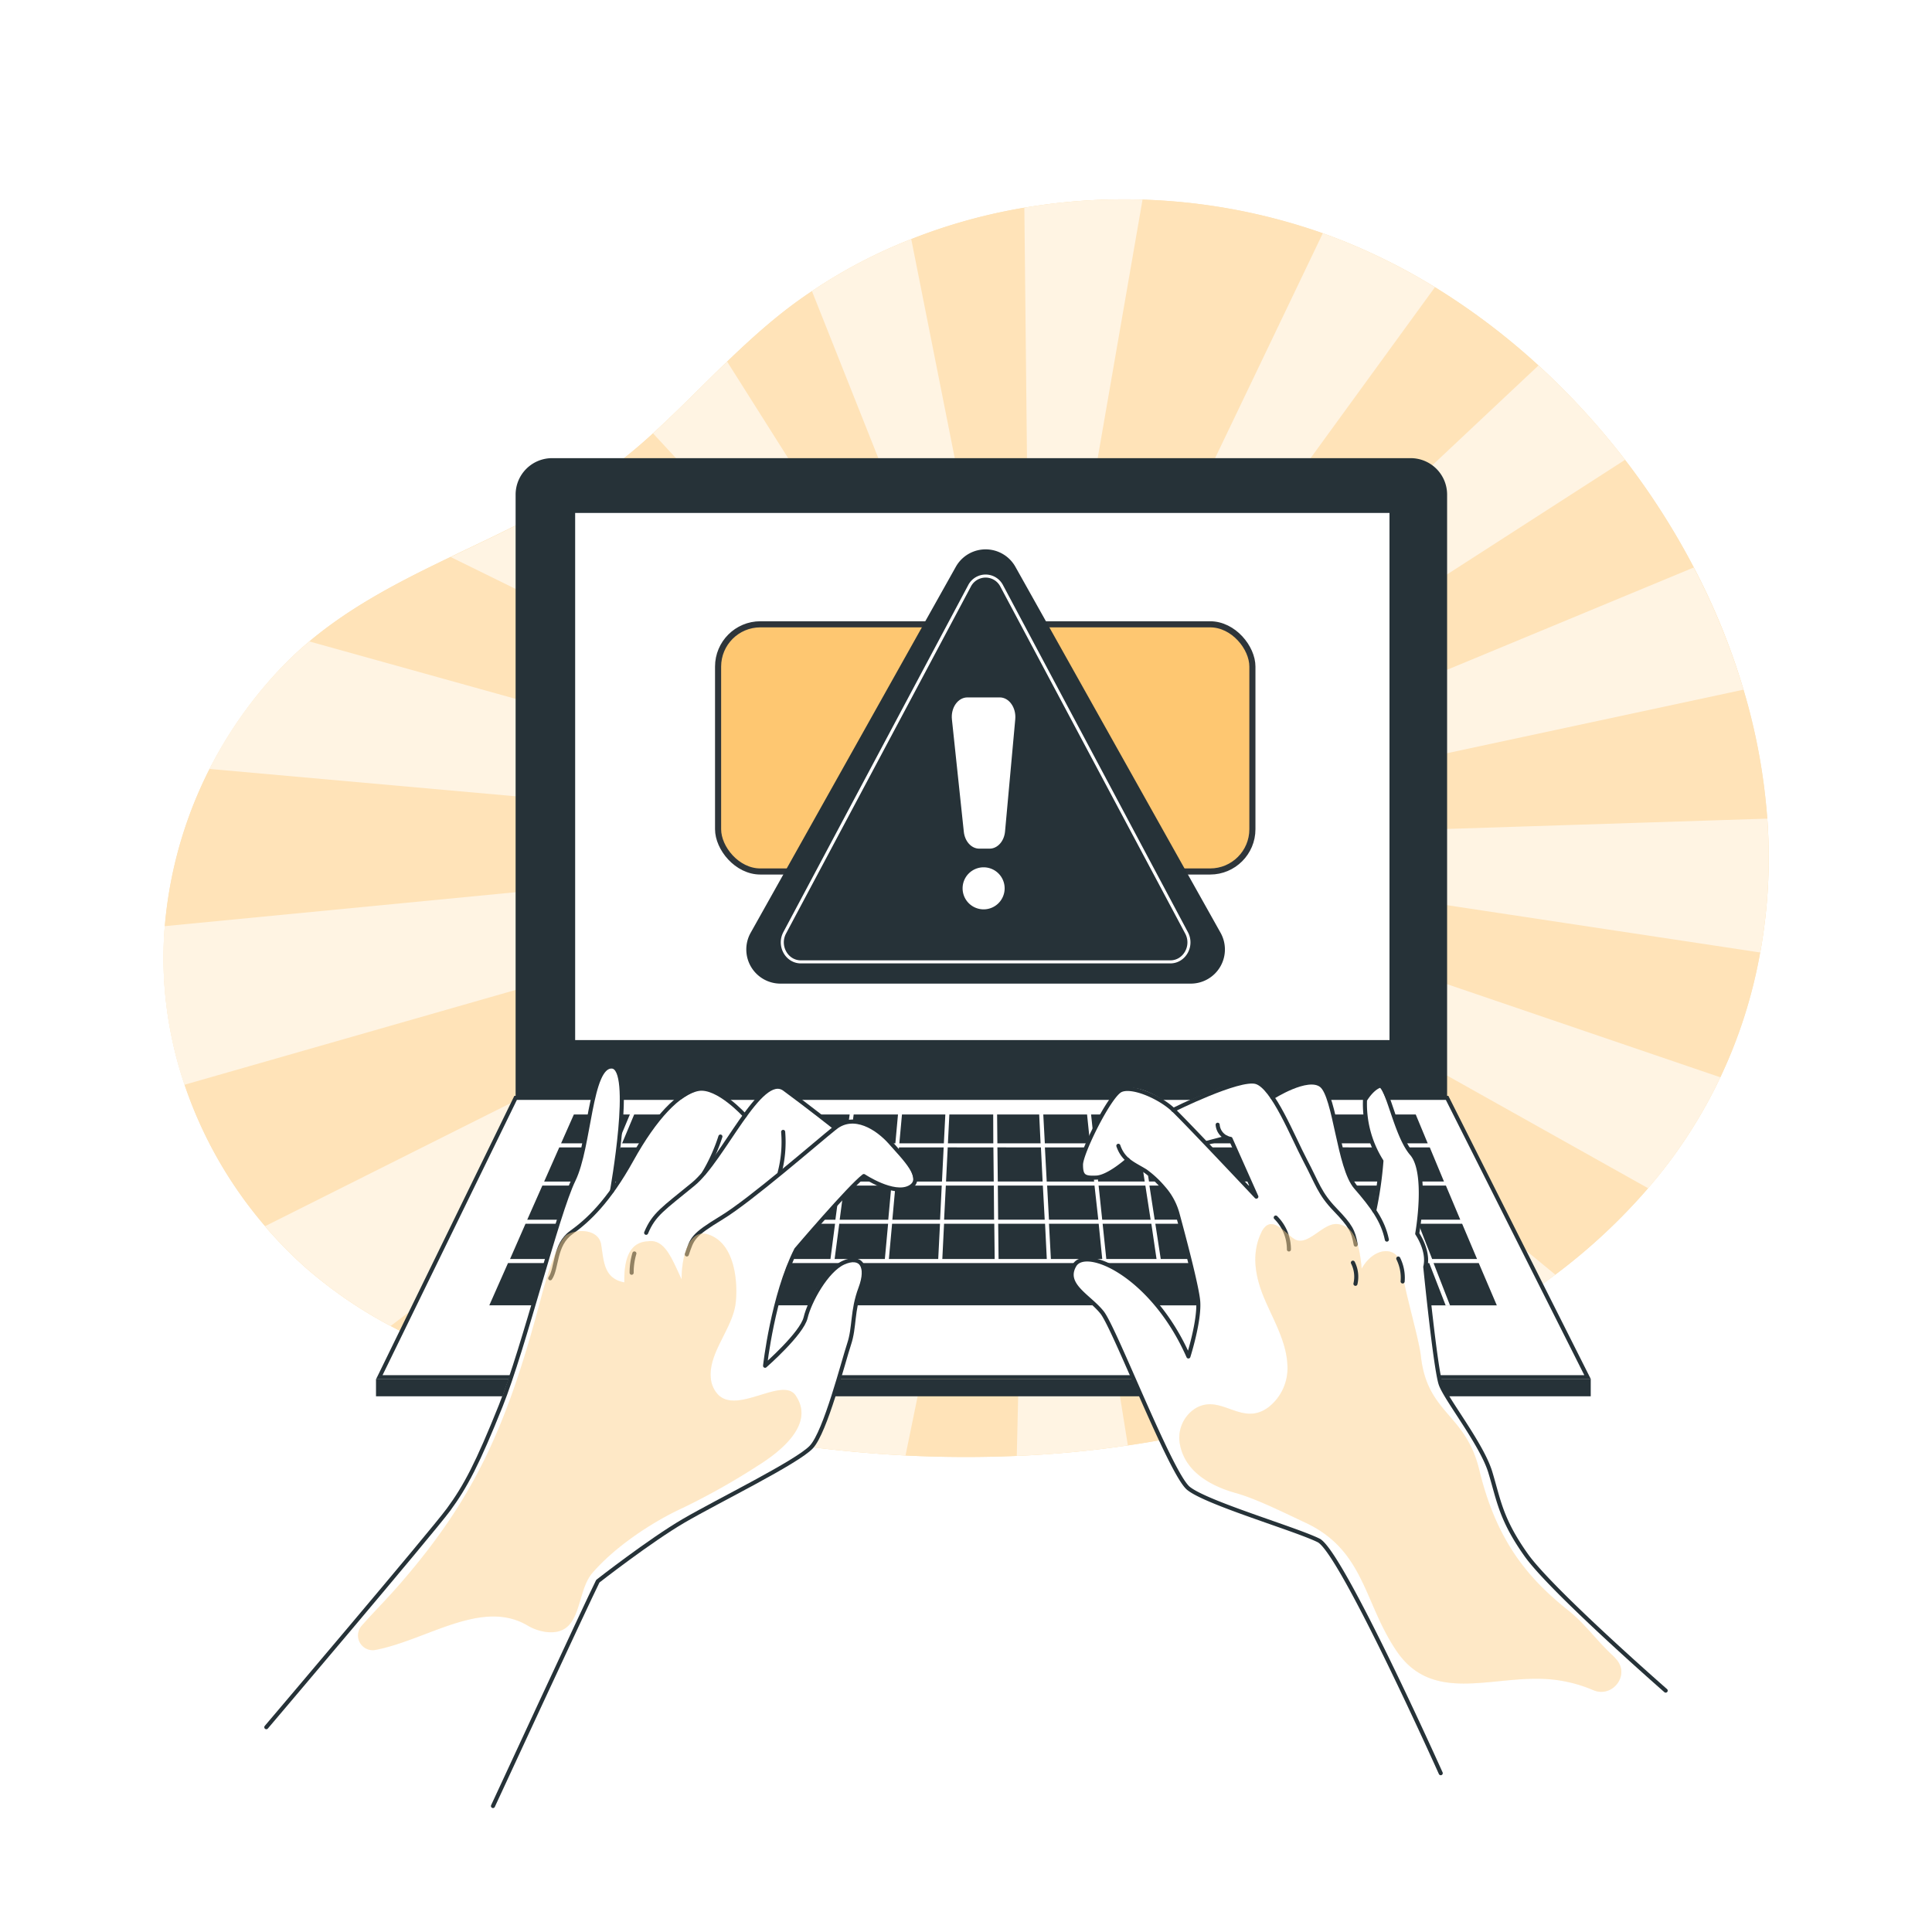 <svg class="animated" id="freepik_stories-warning" xmlns="http://www.w3.org/2000/svg" viewBox="0 0 500 500" version="1.1" xmlns:xlink="http://www.w3.org/1999/xlink" xmlns:svgjs="http://svgjs.com/svgjs"><style>svg#freepik_stories-warning:not(.animated) .animable {opacity: 0;}svg#freepik_stories-warning.animated #freepik--background-simple--inject-84 {animation: 1.5s Infinite  linear wind;animation-delay: 0s;}svg#freepik_stories-warning.animated #freepik--Computer--inject-84 {animation: 1.5s Infinite  linear floating;animation-delay: 0s;}svg#freepik_stories-warning.animated #freepik--Hands--inject-84 {animation: 1s 1 forwards cubic-bezier(.36,-0.01,.5,1.38) slideUp;animation-delay: 0s;}            @keyframes wind {                0% {                    transform: rotate( 0deg );                }                25% {                    transform: rotate( 1deg );                }                75% {                    transform: rotate( -1deg );                }            }                    @keyframes floating {                0% {                    opacity: 1;                    transform: translateY(0px);                }                50% {                    transform: translateY(-10px);                }                100% {                    opacity: 1;                    transform: translateY(0px);                }            }                    @keyframes slideUp {                0% {                    opacity: 0;                    transform: translateY(30px);                }                100% {                    opacity: 1;                    transform: inherit;                }            }        </style><g id="freepik--background-simple--inject-84" class="animable" style="transform-origin: 250.008px 214.328px;"><path d="M455.69,245.67c-.05.27-.09.55-.16.83a127.34,127.34,0,0,1-29,61,152.39,152.39,0,0,1-24,22.36A199.17,199.17,0,0,1,375.25,347a261.75,261.75,0,0,1-27.44,12.37c-1.55.61-3.12,1.2-4.68,1.77a245,245,0,0,1-23.43,7.32,262.28,262.28,0,0,1-27.81,5.61,279.3,279.3,0,0,1-28.75,2.72c-9.58.41-19.2.37-28.79-.11q-15.3-.8-30.48-3-15.88-2.3-31.46-6.07-4.66-1.11-9.3-2.36c-8.34-2.24-16.92-4.58-25.47-7.27-12.56-4-25.06-8.64-36.54-14.82a115.63,115.63,0,0,1-21.77-14.89,110.3,110.3,0,0,1-9.72-9.74c-.36-.39-.71-.79-1-1.2a110.38,110.38,0,0,1-20.84-36.59,103.26,103.26,0,0,1-5.23-26,100.8,100.8,0,0,1,.11-15.05,110.35,110.35,0,0,1,29.78-66.51A90.38,90.38,0,0,1,80.06,166c11.08-9.29,23.73-15.71,36.58-21.88,10.14-4.87,20.41-9.56,30.16-15.39q4.53-2.69,8.89-5.76A140,140,0,0,0,169,112.15c6.56-6,12.77-12.4,19.18-18.57,4.24-4.08,8.57-8.07,13.14-11.76q4.27-3.45,8.82-6.48a131.92,131.92,0,0,1,25.7-13.46,143.89,143.89,0,0,1,29.27-8.13,155,155,0,0,1,77.24,6.62q3.66,1.31,7.24,2.8a157.58,157.58,0,0,1,21.78,11.16,176.36,176.36,0,0,1,26.79,20.26,190.81,190.81,0,0,1,40.18,52.23,175.76,175.76,0,0,1,12.88,31.67,156.92,156.92,0,0,1,6.15,33.32A137.81,137.81,0,0,1,455.69,245.67Z" style="fill: #FEC771; transform-origin: 250.028px 214.329px;" id="elh73ie1lujmp" class="animable"></path><g id="elqxbbqacn57"><path d="M455.69,245.67c-.05.27-.09.55-.16.83a127.34,127.34,0,0,1-29,61,152.39,152.39,0,0,1-24,22.36A199.17,199.17,0,0,1,375.25,347a261.75,261.75,0,0,1-27.44,12.37c-1.55.61-3.12,1.2-4.68,1.77a245,245,0,0,1-23.43,7.32,262.28,262.28,0,0,1-27.81,5.61,279.3,279.3,0,0,1-28.75,2.72c-9.58.41-19.2.37-28.79-.11q-15.3-.8-30.48-3-15.88-2.3-31.46-6.07-4.66-1.11-9.3-2.36c-8.34-2.24-16.92-4.58-25.47-7.27-12.56-4-25.06-8.64-36.54-14.82a115.63,115.63,0,0,1-21.77-14.89,110.3,110.3,0,0,1-9.72-9.74c-.36-.39-.71-.79-1-1.2a110.38,110.38,0,0,1-20.84-36.59,103.26,103.26,0,0,1-5.23-26,100.8,100.8,0,0,1,.11-15.05,110.35,110.35,0,0,1,29.78-66.51A90.38,90.38,0,0,1,80.06,166c11.08-9.29,23.73-15.71,36.58-21.88,10.14-4.87,20.41-9.56,30.16-15.39q4.53-2.69,8.89-5.76A140,140,0,0,0,169,112.15c6.56-6,12.77-12.4,19.18-18.57,4.24-4.08,8.57-8.07,13.14-11.76q4.27-3.45,8.82-6.48a131.92,131.92,0,0,1,25.7-13.46,143.89,143.89,0,0,1,29.27-8.13,155,155,0,0,1,77.24,6.62q3.66,1.31,7.24,2.8a157.58,157.58,0,0,1,21.78,11.16,176.36,176.36,0,0,1,26.79,20.26,190.81,190.81,0,0,1,40.18,52.23,175.76,175.76,0,0,1,12.88,31.67,156.92,156.92,0,0,1,6.15,33.32A137.81,137.81,0,0,1,455.69,245.67Z" style="fill: rgb(255, 255, 255); opacity: 0.5; transform-origin: 250.028px 214.329px;" class="animable" id="elrl2kgwsh11"></path></g><g id="el8tm6ny4uwnu"><g style="opacity: 0.6; transform-origin: 250.003px 214.187px;" class="animable" id="elzh2nptdogs"><path d="M420.56,119,266.83,218,398.15,94.59A189,189,0,0,1,420.56,119Z" style="fill: rgb(255, 255, 255); transform-origin: 343.695px 156.295px;" id="eluu5l7s7rdc" class="animable"></path><path d="M451.21,178.49,266.83,218l171.5-71.13A175.76,175.76,0,0,1,451.21,178.49Z" style="fill: rgb(255, 255, 255); transform-origin: 359.02px 182.435px;" id="el0b0b2m53yre" class="animable"></path><path d="M455.69,245.67c-.05.27-.09.55-.16.83L266.83,218l190.53-6.14A137.81,137.81,0,0,1,455.69,245.67Z" style="fill: rgb(255, 255, 255); transform-origin: 362.282px 229.18px;" id="elh64g213o4hh" class="animable"></path><path d="M445.23,278.81a128.12,128.12,0,0,1-18.69,28.71L266.83,218Z" style="fill: rgb(255, 255, 255); transform-origin: 356.03px 262.76px;" id="elollr2wl9ae" class="animable"></path><path d="M402.51,329.88A199.17,199.17,0,0,1,375.25,347L266.83,218Z" style="fill: rgb(255, 255, 255); transform-origin: 334.67px 282.5px;" id="elhowlwyhca1f" class="animable"></path><path d="M347.81,359.37c-1.55.61-3.12,1.2-4.68,1.77a245,245,0,0,1-23.43,7.32L266.83,218Z" style="fill: rgb(255, 255, 255); transform-origin: 307.32px 293.23px;" id="elua857uqtbk8" class="animable"></path><path d="M291.89,374.07a279.3,279.3,0,0,1-28.75,2.72L266.83,218Z" style="fill: rgb(255, 255, 255); transform-origin: 277.515px 297.395px;" id="el3covrk72p7v" class="animable"></path><path d="M266.83,218,234.35,376.68q-15.3-.8-30.48-3Z" style="fill: rgb(255, 255, 255); transform-origin: 235.35px 297.34px;" id="elzhn30fhw6c" class="animable"></path><path d="M266.83,218,172.41,367.61q-4.66-1.11-9.3-2.36c-8.34-2.24-16.92-4.58-25.47-7.27Z" style="fill: rgb(255, 255, 255); transform-origin: 202.235px 292.805px;" id="elp11ykfjbr6c" class="animable"></path><path d="M266.83,218,101.1,343.16a115.63,115.63,0,0,1-21.77-14.89,110.3,110.3,0,0,1-9.72-9.74c-.36-.39-.71-.79-1-1.2Z" style="fill: rgb(255, 255, 255); transform-origin: 167.72px 280.58px;" id="el53kz8b55aur" class="animable"></path><path d="M266.83,218,47.73,280.74a103.26,103.26,0,0,1-5.23-26,100.8,100.8,0,0,1,.11-15.05Z" style="fill: rgb(255, 255, 255); transform-origin: 154.551px 249.37px;" id="elw4zqap8qyib" class="animable"></path><path d="M266.83,218,54.2,199a109.36,109.36,0,0,1,18.19-25.81A90.38,90.38,0,0,1,80.06,166Z" style="fill: rgb(255, 255, 255); transform-origin: 160.515px 192px;" id="elsk05gzzwk8" class="animable"></path><path d="M266.83,218,116.64,144.16c10.14-4.87,20.41-9.56,30.16-15.39Z" style="fill: rgb(255, 255, 255); transform-origin: 191.735px 173.385px;" id="elpt9dg0tyj5n" class="animable"></path><path d="M266.83,218,169,112.15c6.56-6,12.77-12.4,19.18-18.57Z" style="fill: rgb(255, 255, 255); transform-origin: 217.915px 155.79px;" id="elnzciqwfpxyn" class="animable"></path><path d="M266.83,218,210.13,75.34a131.92,131.92,0,0,1,25.7-13.46Z" style="fill: rgb(255, 255, 255); transform-origin: 238.48px 139.94px;" id="el6ytf9f22tv7" class="animable"></path><path d="M295.69,51.66,266.83,218,265.1,53.75A154.23,154.23,0,0,1,295.69,51.66Z" style="fill: rgb(255, 255, 255); transform-origin: 280.395px 134.792px;" id="el01bfnawnyxzl" class="animable"></path><path d="M371.36,74.33,266.83,218,342.34,60.37q3.66,1.31,7.24,2.8A157.58,157.58,0,0,1,371.36,74.33Z" style="fill: rgb(255, 255, 255); transform-origin: 319.095px 139.185px;" id="el3endb91pr8p" class="animable"></path></g></g></g><g id="freepik--Computer--inject-84" class="animable" style="transform-origin: 254.495px 239.965px;"><path d="M374.51,284.13V128a9.43,9.43,0,0,0-9.43-9.43H142.88a9.44,9.44,0,0,0-9.44,9.43V284.13Z" style="fill: rgb(38, 50, 56); transform-origin: 253.975px 201.35px;" id="elvhjzpevjr8" class="animable"></path><rect x="148.85" y="132.75" width="210.75" height="136.42" style="fill: rgb(255, 255, 255); transform-origin: 254.225px 200.96px;" id="el4t8s7r0ipx" class="animable"></rect><polygon points="133.44 284.13 98.16 356.42 410.87 356.42 374.51 284.13 133.44 284.13" style="fill: rgb(255, 255, 255); stroke: rgb(38, 50, 56); stroke-miterlimit: 10; stroke-width: 1.051px; transform-origin: 254.515px 320.275px;" id="eltvbzzf3msmm" class="animable"></polygon><rect x="97.31" y="356.94" width="314.37" height="4.42" style="fill: rgb(38, 50, 56); transform-origin: 254.495px 359.15px;" id="elnf04vu3o3s" class="animable"></rect><path d="M164.13,288.42,161,295.89H176.9l2.87-7.47Zm-19.39,8.52-3.91,8.84h14.92l3.69-8.84Zm-4.38,9.89-3.91,8.83h15.17l3.69-8.83Zm51.41,0-2.63,8.83H202l1.93-8.83Zm28-9.89-1.17,8.84h12.19l.8-8.84Zm-14.71,9.89-2,8.83h13.14l1.17-8.83Zm13.41,0-1.16,8.83h12.57l.81-8.83Zm14.19-9.89-.81,8.84h11.93l.44-8.84Zm.77-8.52-.68,7.47h11.52l.38-7.47Zm23.66,8.52H245.27l-.44,8.84h12.35Zm-25.35,9.89-.8,8.83h12.35l.43-8.83Zm25.46,0H244.78l-.45,8.83h12.94Zm12.69,0H258.24l.08,8.83h12.05Zm11.44-18.41H270l.4,7.47H282.1Zm.89,8.52h-11.8l.47,8.84h12.27Zm11.39-8.52H282.37l.79,7.47h11.58Zm1.3,8.52H283.27l.93,8.84h12.05Zm-11.65,9.89H271l.47,8.83h12.77Zm13.16,0h-12.1l.93,8.83h12.53Zm61.88-9.89H346.66l3.09,8.84h12ZM326.7,316.71H312.93l1.7,9.12H329ZM349,306.83h-9.76l2.78,8.83H352.1Zm13.11,0h-12l3.08,8.83h12.35Zm-209.8,9.88-3.81,9.12h16.88l3.51-9.12ZM382.7,326.88H371l4.26,10.94h-1.13l-4.25-10.94H131.47l-4.84,10.94H387.37ZM136,316.71l-4,9.12h15.44l3.8-9.12Zm230,0H353.57l3.18,9.12H369.5Zm12.4,0H367.08l3.56,9.12h11.62Zm-4.2-9.88H363.25l3.43,8.83h11.24Zm-21.7,9.88h-10.1l2.87,9.12h10.42Zm-11.21,0H327.77l2.35,9.12h14Zm-29.38,0H299l1.4,9.12h13.16Zm-13.94,0H285.36l.95,9.12h13Zm-13.63,0H271.48l.49,9.12h13.29Zm-13.88,0H258.33l.1,9.12h12.48Zm-13.14,0h-13l-.45,9.12h13.55Zm-26.45,0-.83,9.12h12.77l.46-9.12Zm-13.67,0-1.2,9.12h13l.84-9.12Zm-14.28,0-2,9.12h14l1.19-9.12Zm-14,0-2.71,9.12h13.68l2-9.12Zm-18.81,0-3.51,9.12H185l2.72-9.12Zm168.11-9.88h-12.9l2.26,8.83h13.42Zm31.8-9.89H359.41l3.44,8.84H373.7Zm-3.5-8.2-.13-.32H356.1l2.9,7.47h10.49ZM355,288.42H343.69l2.6,7.47h11.59Zm-12.41,0h-9.12l2.35,7.47h9.38Zm3,8.52h-9.42l2.79,8.84h9.72Zm-10.52,0H322.71l2.27,8.84h12.83Zm-2.68-8.52H320.53l1.92,7.47h12.24Zm-8.18,18.41H311.11l1.63,8.83h13.69Zm-14.13,0H297.47l1.36,8.83h12.84Zm11.6-9.89H309.27l1.64,8.84h13Zm-2.19-8.52H307.69l1.39,7.47h12.28Zm-11.25,8.52H296l1.36,8.84h12.52Zm-1.57-8.52h-12l1.14,7.47H308Zm-37.28,8.52H258.13l.1,8.84h11.6Zm-.45-8.52H258.05l.07,7.47H269.3Zm-11.9,0H245.69l-.37,7.47h11.75Zm-36.11,0-1,7.47h11.79l.68-7.47Zm-11.81,0-1.64,7.47h11.41l1-7.47Zm-1.87,8.52-1.93,8.84h12.26l1.16-8.84Zm-10-8.52L195,295.89h11.35l1.63-7.47Zm-2.54,8.52-2.61,8.84H204.2l1.94-8.84Zm-13.8-8.52L178,295.89h15.89l2.21-7.47Zm-3.27,8.52-3.4,8.84H191l2.63-8.84Zm-3.81,9.89-3.39,8.83h17.62l2.63-8.83Zm-17.37,0-3.69,8.83H169.3l3.4-8.83Zm4.13-9.89-3.69,8.84H173.1l3.4-8.84Zm-12.07-8.52-3.31,7.47h14.68l3.12-7.47Zm197,8.52h-9.42l2.79,8.84h9.72Z" style="fill: rgb(38, 50, 56); transform-origin: 257px 313.12px;" id="el3r0l1dxlg5v" class="animable"></path><polygon points="166.11 326.88 165.91 327.41 164.93 327.03 164.98 326.88 166.11 326.88" style="fill: rgb(38, 50, 56); transform-origin: 165.52px 327.145px;" id="el4hq3q550kjm" class="animable"></polygon><polygon points="148.07 326.88 147.97 327.13 147.36 326.88 148.07 326.88" style="fill: rgb(38, 50, 56); transform-origin: 147.715px 327.005px;" id="el7j3b3mqm0bf" class="animable"></polygon><rect x="185.84" y="161.57" width="138.28" height="63.97" rx="10.94" style="fill: #FEC771; stroke: rgb(46, 53, 58); stroke-miterlimit: 10; stroke-width: 1.578px; transform-origin: 254.98px 193.555px;" id="el7z8uhmy1j8n" class="animable"></rect><path d="M202,254.56H308.18a8.84,8.84,0,0,0,7.7-13.16l-53.1-94.72a8.84,8.84,0,0,0-15.41,0l-53.1,94.72A8.84,8.84,0,0,0,202,254.56Z" style="fill: rgb(38, 50, 56); transform-origin: 255.075px 198.367px;" id="el6i8s111pohn" class="animable"></path><path d="M207.26,248.93h95.63c3.66,0,6-4.15,4.18-7.52l-47.81-89.74a4.68,4.68,0,0,0-8.37,0l-47.81,89.74C201.28,244.78,203.6,248.93,207.26,248.93Z" style="fill: none; stroke: rgb(255, 255, 255); stroke-miterlimit: 10; stroke-width: 0.788px; transform-origin: 255.079px 199.007px;" id="eltatitd2m70s" class="animable"></path><path d="M253.43,219.63h2.68c2.06,0,3.79-1.94,4-4.5l2.64-29c.27-3-1.61-5.64-4-5.64h-8.39c-2.45,0-4.34,2.69-4,5.73l3.07,29C249.68,217.74,251.4,219.63,253.43,219.63Z" style="fill: rgb(255, 255, 255); transform-origin: 254.548px 200.06px;" id="elhe11selp2o6" class="animable"></path><path d="M260,229.9a5.44,5.44,0,1,1-5.44-5.44A5.44,5.44,0,0,1,260,229.9Z" style="fill: rgb(255, 255, 255); transform-origin: 254.56px 229.9px;" id="ela84nhdberid" class="animable"></path></g><g id="freepik--Hands--inject-84" class="animable" style="transform-origin: 250px 372.35px;"><path d="M393.56,400.4c-8.3-12.72-6.51-14.62-8.08-20s-9.86-17.18-12.62-22.13-4-30.38-4-30.38a12,12,0,0,0-2.08-8.6s.65-5,.91-11.77-2.33-8.91-3.76-11-5.74-14.49-7-15.48-3.69,3.65-3.69,3.65c-1.19,5.39,4.25,15.78,4.25,15.78L355.4,313l-6.54-9.38s-4.2-20-6.86-22.64S329.28,284,329.28,284a24.1,24.1,0,0,0-4.18-4c-2.94-2.3-21.46,6.75-21.46,6.75-2.82-2.63-9.83-6.83-13.68-4.61s-12.78,19.95-9.35,22.14,11.32-3.68,11.32-3.68,10,6.05,11.71,10.58,6,22.62,6.48,26.44-2.56,13.41-2.56,13.41c-4.5-13.5-20.11-25.31-25.65-25.08s-4.57,3.94-3.87,6.26,7.72,8.22,7.72,8.22l4.43,9.11s14.12,30.81,16.1,34.1,4.6,3.44,4.6,3.44l30.37,11.55c8,8,30.7,58.25,30.7,58.25,53.87,12.17,58.23-20.13,58.23-20.13S401.88,413.12,393.56,400.4ZM312.38,295.75l4.55-1.19,1.72.65,6,14Z" style="fill: rgb(255, 255, 255); transform-origin: 353.843px 369.623px;" id="elecsool7dmlg" class="animable"></path><path d="M372.86,458.9s-25.7-57.3-31.6-60.24-29.07-9.69-33.7-13.49-19-41.28-22.33-45.49-10.11-7.16-7.16-12.22,20.22,2.53,29.49,23.59c0,0,2.95-9.27,2.53-14.32-.32-3.77-3.67-16.42-5.36-22.63a16.68,16.68,0,0,0-3.66-6.72,26,26,0,0,0-4.64-4.31c-3-1.85-5.68-2.71-7-6.54" style="fill: none; stroke: rgb(38, 50, 56); stroke-linecap: round; stroke-linejoin: round; stroke-width: 1.051px; transform-origin: 325.102px 377.715px;" id="elcb52n9nr0gf" class="animable"></path><path d="M291.85,300.17s-4.91,4.43-8.09,4.59-4-.32-4-3.34S287.1,283.6,290,282.17s10.18,1.75,13.68,5.09,21.46,22.43,21.46,22.43l-6.67-14.95a4,4,0,0,1-3.34-3.66" style="fill: none; stroke: rgb(38, 50, 56); stroke-linecap: round; stroke-linejoin: round; stroke-width: 1.051px; transform-origin: 302.45px 295.754px;" id="elretsv4bfsoa" class="animable"></path><path d="M329.29,284s9.19-5.92,12.71-3.07,4.49,21.28,8.86,26.31,7.06,8.71,8.06,13.57" style="fill: none; stroke: rgb(38, 50, 56); stroke-linecap: round; stroke-linejoin: round; stroke-width: 1.051px; transform-origin: 344.105px 300.482px;" id="elo3s5b5ly47" class="animable"></path><path d="M355.66,313.32a96.67,96.67,0,0,0,1.85-12.84,27.71,27.71,0,0,1-4.25-15.79s1.6-2.8,3.68-3.64,4.17,12.65,8.42,17.54,1.42,20.68,1.42,20.68,3.12,4.49,2.08,8.6c0,0,2.64,26.5,4,30.38S383.5,373.77,385.69,381s2.7,12.15,9.28,21.43,36.11,35.1,36.11,35.1" style="fill: none; stroke: rgb(38, 50, 56); stroke-linecap: round; stroke-linejoin: round; stroke-width: 1.051px; transform-origin: 392.161px 359.271px;" id="elc12gob89tf8" class="animable"></path><path d="M303.64,287.26s17.07-8.52,21.46-7.23,9.41,14.08,12.65,20.23,3.72,8.58,7.77,12.79,4.69,5.5,5.34,9.06" style="fill: none; stroke: rgb(38, 50, 56); stroke-linecap: round; stroke-linejoin: round; stroke-width: 1.051px; transform-origin: 327.25px 301.004px;" id="elz1nplwh51hn" class="animable"></path><path d="M330.16,315.1a11.59,11.59,0,0,1,3.41,8.26" style="fill: none; stroke: rgb(38, 50, 56); stroke-linecap: round; stroke-linejoin: round; stroke-width: 1.051px; transform-origin: 331.865px 319.23px;" id="eljpmsbdngswd" class="animable"></path><g id="ely3srm4p0uu9"><g style="opacity: 0.5; transform-origin: 362.4px 377.311px;" class="animable" id="el9tndfqt8htl"><path d="M337.88,394.09c-5.19-2.42-12.61-6.17-18.12-7.71-6.38-1.78-12.94-5.43-14.35-12.35a9,9,0,0,1,4.15-9.66c6.64-3.71,11.91,5.09,18.88-.31a12.82,12.82,0,0,0,4.74-10.79c-.27-6-3.48-11.41-5.85-16.93s-3.64-11.63-.93-17.31a4.69,4.69,0,0,1,1.27-1.76c2.5-1.91,5.58,2.58,7.58,3.54,3.47,1.67,7.25-4.58,11.05-4s5.45,4,6.1,11.51c3.34-5.93,9.33-5.71,10.06-1.19,1.24,7.75,4.75,19.27,5.26,23.82,1.68,15.06,11.56,14.74,15.12,29.47,4.48,18.53,12.7,28.15,23.14,36.45,4.18,3.32,7.28,7.75,11.19,11.38a13.32,13.32,0,0,1,1.26,1.33c3.4,4.1-1.2,9.92-6.1,7.83a36.85,36.85,0,0,0-9.65-2.64c-15.14-2-31.4,6.92-41.21-7.43C352.94,414.84,353.21,401.26,337.88,394.09Z" style="fill: #FEC771; transform-origin: 362.4px 377.311px;" id="elsor75bcp8t" class="animable"></path><g id="els8tdwglwdvd"><path d="M337.88,394.09c-5.19-2.42-12.61-6.17-18.12-7.71-6.38-1.78-12.94-5.43-14.35-12.35a9,9,0,0,1,4.15-9.66c6.64-3.71,11.91,5.09,18.88-.31a12.82,12.82,0,0,0,4.74-10.79c-.27-6-3.48-11.41-5.85-16.93s-3.64-11.63-.93-17.31a4.69,4.69,0,0,1,1.27-1.76c2.5-1.91,5.58,2.58,7.58,3.54,3.47,1.67,7.25-4.58,11.05-4s5.45,4,6.1,11.51c3.34-5.93,9.33-5.71,10.06-1.19,1.24,7.75,4.75,19.27,5.26,23.82,1.68,15.06,11.56,14.74,15.12,29.47,4.48,18.53,12.7,28.15,23.14,36.45,4.18,3.32,7.28,7.75,11.19,11.38a13.32,13.32,0,0,1,1.26,1.33c3.4,4.1-1.2,9.92-6.1,7.83a36.85,36.85,0,0,0-9.65-2.64c-15.14-2-31.4,6.92-41.21-7.43C352.94,414.84,353.21,401.26,337.88,394.09Z" style="fill: rgb(255, 255, 255); opacity: 0.2; transform-origin: 362.4px 377.311px;" class="animable" id="ele12n1tmt06"></path></g></g></g><path d="M70.12,445.59s16,33.18,58.32,20l26.28-56.34s21.85-15.54,31.83-20.9S208.14,377.4,210,374.49s9.59-23.54,10.31-28.65,1.55-8.56,2.4-12.43.72-9.69-4.14-6.48-8.33,5.92-10,14.06S198,353.46,198,353.46s3-24.2,8.07-30.1,17.49-19,17.49-19,7,5.74,11.85,2.93-9.6-18.63-14.46-17a9.18,9.18,0,0,0-4.86,1.62l-8.7-6.74s-5.06-5.28-7.73-3.9-6.91,7.48-6.91,7.48-5.73-7.32-10.52-6.9-11.56,7.07-13.81,10.41-8.21,13.52-9.67,15.52c0,0,2.23-14.33,2.18-17.49s.72-14.22-2.55-14.21-5,10-6.71,17.55-2.64,11.33-4.89,15.84-10.32,33.66-10.32,33.66-9.74,28.34-12.27,33.5-7.63,13.65-10.75,17.45S70.12,445.59,70.12,445.59Z" style="fill: rgb(255, 255, 255); transform-origin: 153.256px 372.383px;" id="elbavmm1483m" class="animable"></path><path d="M216.09,291.85s-6.87-5.44-13.07-10-15.8,18.2-23.6,24.6-10.2,7.8-12.2,12.6" style="fill: none; stroke: rgb(38, 50, 56); stroke-linecap: round; stroke-linejoin: round; stroke-width: 1.051px; transform-origin: 191.655px 300.15px;" id="elrnqysbkyixn" class="animable"></path><path d="M186.44,294.14a46.08,46.08,0,0,1-4.28,9.49" style="fill: none; stroke: rgb(38, 50, 56); stroke-linecap: round; stroke-linejoin: round; stroke-width: 1.051px; transform-origin: 184.3px 298.885px;" id="elp6j04mwp4ss" class="animable"></path><path d="M201.77,303.48a31.24,31.24,0,0,0,.91-10.55" style="fill: none; stroke: rgb(38, 50, 56); stroke-linecap: round; stroke-linejoin: round; stroke-width: 1.051px; transform-origin: 202.28px 298.205px;" id="el88rt9ekzmps" class="animable"></path><path d="M158.38,308.23s5.73-31.86,0-32.21-5.73,20.76-9.95,29.38-12.84,43.45-18.83,58.4-9.14,20.93-13.54,26.91S68.92,447,68.92,447" style="fill: none; stroke: rgb(38, 50, 56); stroke-linecap: round; stroke-linejoin: round; stroke-width: 1.051px; transform-origin: 114.923px 361.508px;" id="elf4s2p326g7q" class="animable"></path><path d="M192.75,288.69s-7-7.74-12-6.87-11.24,7.43-17.26,18.29S152.23,315.82,147.82,319s-3.61,9.21-5.42,11.82" style="fill: none; stroke: rgb(38, 50, 56); stroke-linecap: round; stroke-linejoin: round; stroke-width: 1.051px; transform-origin: 167.575px 306.286px;" id="elsartvzfomj8" class="animable"></path><path d="M164.18,324.39a17.15,17.15,0,0,0-.71,5" style="fill: none; stroke: rgb(38, 50, 56); stroke-linecap: round; stroke-linejoin: round; stroke-width: 1.051px; transform-origin: 163.825px 326.89px;" id="eld3mbs38oyrr" class="animable"></path><path d="M127.58,467.4s24.21-52.33,27.14-58.19c0,0,13.45-10.52,22.25-15.65s29.34-15.16,33-19.07,8.31-22.25,9.78-26.65.73-8.56,2.93-14.43,0-8.62-4.4-6.63-8.8,10.05-9.78,14.21S198,353.46,198,353.46s2-18.14,8.07-30.1c0,0,13.71-16.11,17.49-19,0,0,7.69,5.13,11.85,2.93s-1.47-7.59-4.89-11.5-9.54-7.82-14.43-3.9-21.76,18.64-29.34,23.25-7.58,5.35-9,9.51" style="fill: none; stroke: rgb(38, 50, 56); stroke-linecap: round; stroke-linejoin: round; stroke-width: 1.051px; transform-origin: 182.231px 378.832px;" id="elknsifdtj9x" class="animable"></path><g id="el1zmj8yxgm0d"><g style="opacity: 0.5; transform-origin: 150.036px 372.833px;" class="animable" id="el244di1faupwj"><path d="M176.67,390.26a180.63,180.63,0,0,0,19.47-10.95c6.08-3.8,14.52-10.66,10-17.8-3.1-5.82-15.24,4.79-20.36-.65a7.08,7.08,0,0,1-1.81-4.09c-.72-6.7,5.68-12.92,6.43-19.62.53-4.62.12-15.45-7.24-17.71-4.52-1.39-6.76,4.95-6.76,11.64-2.5-5.21-4.3-10.59-8.82-9.82-4.11.23-6.14,3.61-6,10.62-5.34-1-5.31-5.48-6-9.8-.65-3.91-6-4.16-8.81-2.55s-6.05,13.71-6.84,16.7c-8.67,32.7-17,51.22-36.09,73.31-3.6,4.18-6.84,7.35-10.28,11.25A3.81,3.81,0,0,0,97.18,427c13.22-2.53,27.43-13.27,39.26-6.37a12.68,12.68,0,0,0,5.13,1.75c9.26.91,7.35-10.1,11.68-15.23C159,400.41,168.69,393.92,176.67,390.26Z" style="fill: #FEC771; transform-origin: 150.036px 372.833px;" id="eleo0iek2u5f9" class="animable"></path><g id="elk8brsrb0fjf"><path d="M176.67,390.26a180.63,180.63,0,0,0,19.47-10.95c6.08-3.8,14.52-10.66,10-17.8-3.1-5.82-15.24,4.79-20.36-.65a7.08,7.08,0,0,1-1.81-4.09c-.72-6.7,5.68-12.92,6.43-19.62.53-4.62.12-15.45-7.24-17.71-4.52-1.39-6.76,4.95-6.76,11.64-2.5-5.21-4.3-10.59-8.82-9.82-4.11.23-6.14,3.61-6,10.62-5.34-1-5.31-5.48-6-9.8-.65-3.91-6-4.16-8.81-2.55s-6.05,13.71-6.84,16.7c-8.67,32.7-17,51.22-36.09,73.31-3.6,4.18-6.84,7.35-10.28,11.25A3.81,3.81,0,0,0,97.18,427c13.22-2.53,27.43-13.27,39.26-6.37a12.68,12.68,0,0,0,5.13,1.75c9.26.91,7.35-10.1,11.68-15.23C159,400.41,168.69,393.92,176.67,390.26Z" style="fill: rgb(255, 255, 255); opacity: 0.2; transform-origin: 150.036px 372.833px;" class="animable" id="el356zr6ipe3b"></path></g></g></g><path d="M361.87,325.71a11.17,11.17,0,0,1,1.13,5.93" style="fill: none; stroke: rgb(38, 50, 56); stroke-linecap: round; stroke-linejoin: round; stroke-width: 1.051px; transform-origin: 362.455px 328.675px;" id="el3oysk4p3rst" class="animable"></path><line x1="317.45" y1="294.43" x2="312.38" y2="295.75" style="fill: none; stroke: rgb(38, 50, 56); stroke-linecap: round; stroke-linejoin: round; stroke-width: 1.051px; transform-origin: 314.915px 295.09px;" id="elsb0lebojsvp" class="animable"></line><path d="M350.13,326.78a8.09,8.09,0,0,1,.66,5.47" style="fill: none; stroke: rgb(38, 50, 56); stroke-linecap: round; stroke-linejoin: round; stroke-width: 1.051px; transform-origin: 350.564px 329.515px;" id="elbrg3v5wbk5e" class="animable"></path></g><defs>     <filter id="active" height="200%">         <feMorphology in="SourceAlpha" result="DILATED" operator="dilate" radius="2"></feMorphology>                <feFlood flood-color="#32DFEC" flood-opacity="1" result="PINK"></feFlood>        <feComposite in="PINK" in2="DILATED" operator="in" result="OUTLINE"></feComposite>        <feMerge>            <feMergeNode in="OUTLINE"></feMergeNode>            <feMergeNode in="SourceGraphic"></feMergeNode>        </feMerge>    </filter>    <filter id="hover" height="200%">        <feMorphology in="SourceAlpha" result="DILATED" operator="dilate" radius="2"></feMorphology>                <feFlood flood-color="#ff0000" flood-opacity="0.5" result="PINK"></feFlood>        <feComposite in="PINK" in2="DILATED" operator="in" result="OUTLINE"></feComposite>        <feMerge>            <feMergeNode in="OUTLINE"></feMergeNode>            <feMergeNode in="SourceGraphic"></feMergeNode>        </feMerge>            <feColorMatrix type="matrix" values="0   0   0   0   0                0   1   0   0   0                0   0   0   0   0                0   0   0   1   0 "></feColorMatrix>    </filter></defs></svg>